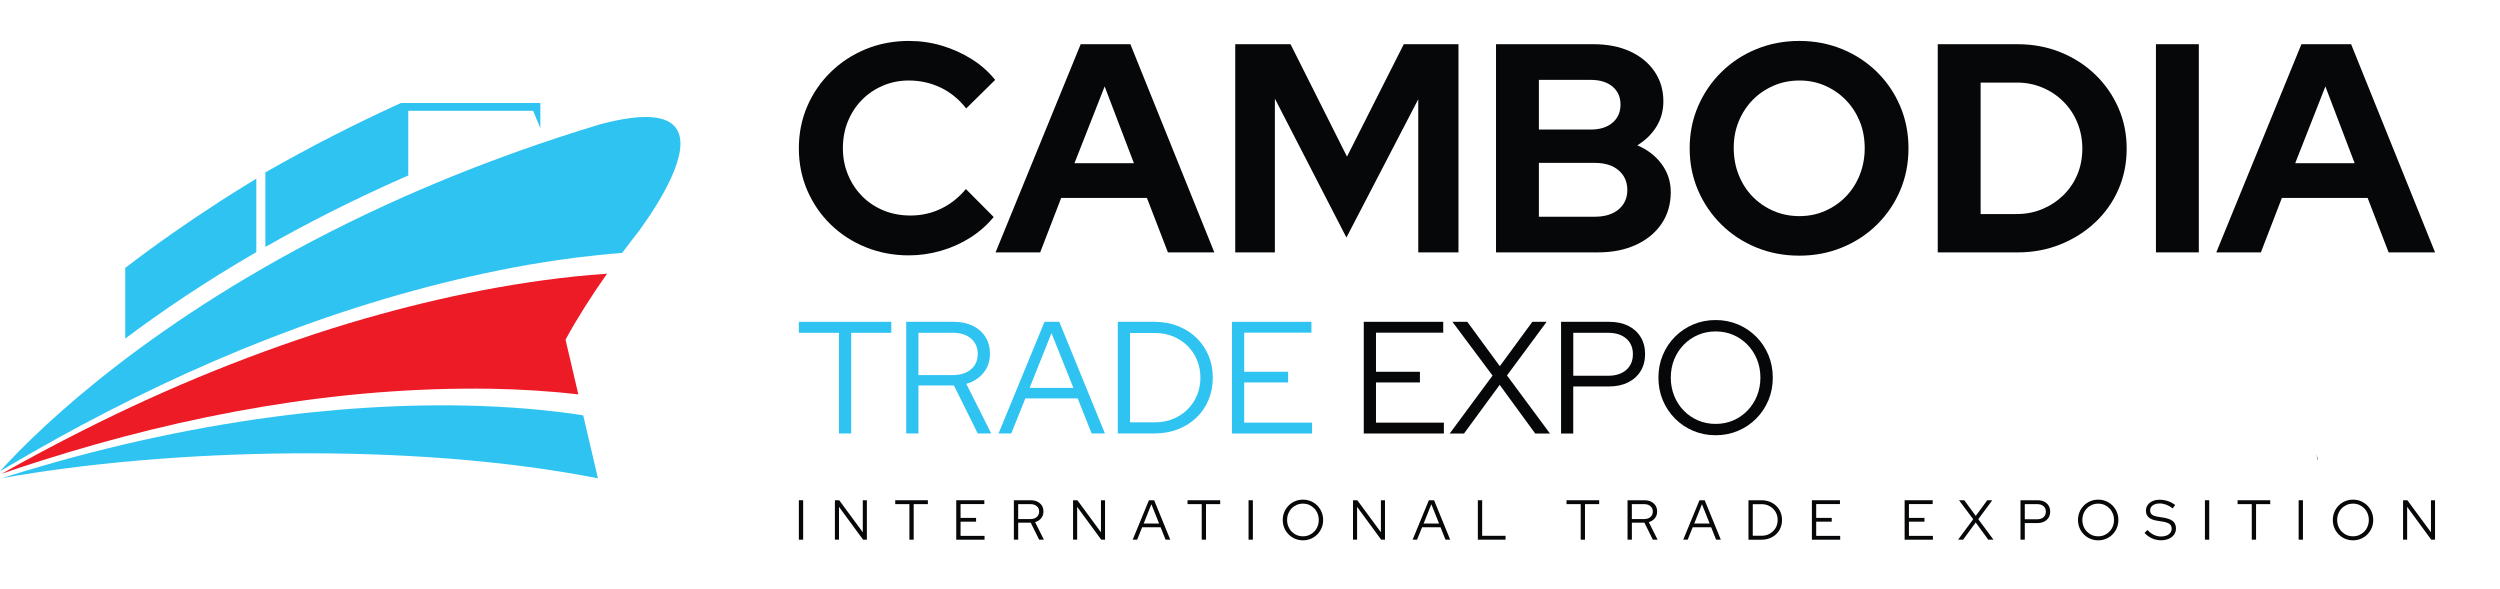 <svg width="246" height="58" viewBox="0 0 246 58" fill="none" xmlns="http://www.w3.org/2000/svg">
<g clip-path="url(#clip0_278_391)">
<path d="M228.072 45.172C228.055 45.28 228.042 45.3 228.03 45.194C228.016 45.11 227.998 44.945 227.937 44.681C227.979 44.846 228.025 45.011 228.072 45.172Z" fill="#060709"/>
<path d="M82.556 42.655V32.75H78.607V31.667H87.705V32.75H83.756V42.655H82.556Z" fill="#2FC3F1"/>
<path d="M89.172 42.655V31.667H93.855C94.573 31.667 95.196 31.798 95.726 32.059C96.256 32.321 96.671 32.686 96.967 33.157C97.264 33.629 97.411 34.184 97.411 34.821C97.411 35.544 97.2 36.163 96.778 36.681C96.356 37.199 95.792 37.562 95.086 37.772L97.536 42.655H96.209L93.869 37.93H90.374V42.655H89.172ZM90.374 36.908H93.776C94.514 36.908 95.106 36.721 95.547 36.343C95.989 35.965 96.209 35.46 96.209 34.821C96.209 34.194 95.989 33.69 95.547 33.313C95.106 32.935 94.514 32.748 93.776 32.748H90.374V36.908Z" fill="#2FC3F1"/>
<path d="M98.255 42.655L102.781 31.667H104.233L108.726 42.655H107.417L106.043 39.2H100.894L99.506 42.655H98.255ZM101.314 38.164H105.621L103.467 32.78L101.314 38.164Z" fill="#2FC3F1"/>
<path d="M109.99 42.655V31.667H113.596C114.427 31.667 115.192 31.803 115.889 32.074C116.586 32.346 117.192 32.728 117.707 33.219C118.222 33.71 118.622 34.292 118.909 34.961C119.196 35.63 119.338 36.363 119.338 37.16C119.338 37.954 119.198 38.687 118.916 39.358C118.634 40.027 118.237 40.609 117.721 41.1C117.206 41.592 116.598 41.974 115.896 42.245C115.195 42.517 114.427 42.653 113.596 42.653H109.99V42.655ZM111.192 41.557H113.657C114.292 41.557 114.878 41.446 115.421 41.226C115.96 41.007 116.436 40.698 116.841 40.301C117.246 39.904 117.562 39.437 117.785 38.904C118.008 38.371 118.121 37.789 118.121 37.162C118.121 36.535 118.008 35.953 117.785 35.42C117.562 34.887 117.248 34.421 116.841 34.023C116.436 33.626 115.963 33.318 115.421 33.098C114.878 32.879 114.292 32.767 113.657 32.767H111.192V41.557Z" fill="#2FC3F1"/>
<path d="M121.227 42.655V31.667H129.044V32.735H122.429V36.582H126.751V37.633H122.429V41.589H129.108V42.657H121.227V42.655Z" fill="#2FC3F1"/>
<path d="M134.195 42.655V31.667H142.013V32.735H135.397V36.582H139.719V37.633H135.397V41.589H142.077V42.657H134.195V42.655Z" fill="#060709"/>
<path d="M142.653 42.655L146.867 36.957L142.918 31.667H144.385L147.583 36.032L150.782 31.667H152.188L148.287 36.943L152.516 42.657H151.064L147.569 37.87L144.059 42.657H142.653V42.655Z" fill="#060709"/>
<path d="M153.608 42.655V31.667H158.352C159.071 31.667 159.691 31.798 160.216 32.059C160.741 32.321 161.151 32.691 161.44 33.165C161.732 33.641 161.877 34.199 161.877 34.838C161.877 35.477 161.732 36.035 161.44 36.511C161.148 36.987 160.739 37.36 160.206 37.626C159.676 37.893 159.056 38.026 158.349 38.026H154.807V42.657H153.608V42.655ZM154.81 36.972H158.259C158.997 36.972 159.586 36.782 160.022 36.4C160.459 36.017 160.677 35.502 160.677 34.853C160.677 34.204 160.459 33.69 160.022 33.315C159.586 32.938 158.997 32.75 158.259 32.75H154.81V36.972Z" fill="#060709"/>
<path d="M168.824 42.828C168.034 42.828 167.298 42.684 166.616 42.396C165.934 42.107 165.336 41.705 164.82 41.187C164.305 40.669 163.905 40.066 163.618 39.38C163.331 38.694 163.189 37.954 163.189 37.16C163.189 36.365 163.331 35.625 163.618 34.939C163.905 34.253 164.305 33.651 164.82 33.133C165.336 32.614 165.934 32.212 166.616 31.924C167.298 31.635 168.034 31.492 168.824 31.492C169.604 31.492 170.335 31.635 171.017 31.924C171.698 32.212 172.297 32.614 172.812 33.133C173.327 33.651 173.727 34.253 174.014 34.939C174.301 35.625 174.443 36.365 174.443 37.16C174.443 37.954 174.301 38.694 174.014 39.38C173.727 40.066 173.327 40.669 172.812 41.187C172.297 41.705 171.698 42.107 171.017 42.396C170.335 42.682 169.604 42.828 168.824 42.828ZM168.824 41.712C169.447 41.712 170.026 41.596 170.555 41.367C171.085 41.137 171.551 40.814 171.951 40.402C172.351 39.987 172.662 39.504 172.888 38.951C173.111 38.396 173.224 37.799 173.224 37.162C173.224 36.513 173.111 35.914 172.888 35.366C172.665 34.816 172.351 34.334 171.951 33.922C171.551 33.508 171.085 33.187 170.555 32.957C170.026 32.728 169.447 32.612 168.824 32.612C168.201 32.612 167.619 32.728 167.084 32.957C166.55 33.187 166.081 33.51 165.679 33.922C165.279 34.337 164.965 34.818 164.742 35.366C164.519 35.916 164.406 36.513 164.406 37.162C164.406 37.801 164.519 38.398 164.742 38.951C164.965 39.506 165.277 39.99 165.679 40.402C166.079 40.817 166.547 41.137 167.084 41.367C167.619 41.599 168.198 41.712 168.824 41.712Z" fill="#060709"/>
<path d="M78.607 53.105V49.224H79.031V53.105H78.607Z" fill="#060709"/>
<path d="M82.154 53.105V49.224H82.578L84.899 52.375V49.224H85.301V53.105H84.926L82.556 49.873V53.105H82.154Z" fill="#060709"/>
<path d="M89.486 53.105V49.606H88.09V49.224H91.303V49.606H89.907V53.105H89.486Z" fill="#060709"/>
<path d="M94.095 53.105V49.224H96.857V49.601H94.519V50.961H96.047V51.333H94.519V52.73H96.879V53.108H94.095V53.105Z" fill="#060709"/>
<path d="M99.764 53.105V49.224H101.417C101.67 49.224 101.89 49.27 102.079 49.362C102.266 49.456 102.413 49.584 102.518 49.749C102.624 49.914 102.675 50.112 102.675 50.337C102.675 50.591 102.602 50.81 102.452 50.993C102.302 51.175 102.104 51.304 101.854 51.378L102.719 53.103H102.251L101.424 51.432H100.19V53.103H99.764V53.105ZM100.188 51.077H101.39C101.65 51.077 101.858 51.01 102.015 50.877C102.172 50.744 102.251 50.563 102.251 50.339C102.251 50.117 102.172 49.939 102.015 49.806C101.858 49.673 101.65 49.606 101.39 49.606H100.188V51.077Z" fill="#060709"/>
<path d="M105.589 53.105V49.224H106.014L108.334 52.375V49.224H108.736V53.105H108.361L105.992 49.873V53.105H105.589Z" fill="#060709"/>
<path d="M111.457 53.105L113.056 49.224H113.569L115.156 53.105H114.692L114.206 51.886H112.386L111.896 53.105H111.457ZM112.536 51.519H114.057L113.296 49.616L112.536 51.519Z" fill="#060709"/>
<path d="M118.249 53.105V49.606H116.853V49.224H120.066V49.606H118.671V53.105H118.249Z" fill="#060709"/>
<path d="M122.858 53.105V49.224H123.282V53.105H122.858Z" fill="#060709"/>
<path d="M128.212 53.167C127.933 53.167 127.673 53.115 127.432 53.014C127.192 52.913 126.981 52.77 126.8 52.587C126.618 52.404 126.476 52.192 126.375 51.95C126.275 51.709 126.223 51.447 126.223 51.166C126.223 50.884 126.275 50.623 126.375 50.381C126.476 50.139 126.618 49.927 126.8 49.744C126.981 49.562 127.192 49.419 127.432 49.318C127.673 49.216 127.933 49.165 128.212 49.165C128.487 49.165 128.747 49.216 128.988 49.318C129.228 49.419 129.439 49.562 129.62 49.744C129.802 49.927 129.944 50.139 130.045 50.381C130.145 50.623 130.197 50.884 130.197 51.166C130.197 51.447 130.145 51.709 130.045 51.95C129.944 52.192 129.802 52.404 129.62 52.587C129.439 52.77 129.228 52.913 128.988 53.014C128.745 53.115 128.487 53.167 128.212 53.167ZM128.212 52.772C128.433 52.772 128.637 52.733 128.823 52.651C129.01 52.57 129.174 52.456 129.316 52.311C129.459 52.165 129.569 51.995 129.647 51.797C129.726 51.602 129.765 51.39 129.765 51.166C129.765 50.936 129.726 50.724 129.647 50.532C129.569 50.337 129.459 50.166 129.316 50.021C129.174 49.875 129.01 49.762 128.823 49.68C128.637 49.599 128.431 49.559 128.212 49.559C127.992 49.559 127.788 49.601 127.597 49.68C127.408 49.762 127.241 49.875 127.101 50.021C126.959 50.166 126.849 50.337 126.77 50.532C126.692 50.727 126.652 50.936 126.652 51.166C126.652 51.39 126.692 51.602 126.77 51.797C126.849 51.992 126.959 52.165 127.101 52.311C127.244 52.456 127.408 52.57 127.597 52.651C127.786 52.733 127.992 52.772 128.212 52.772Z" fill="#060709"/>
<path d="M133.136 53.105V49.224H133.56L135.881 52.375V49.224H136.283V53.105H135.908L133.538 49.873V53.105H133.136Z" fill="#060709"/>
<path d="M139.001 53.105L140.6 49.224H141.113L142.7 53.105H142.236L141.751 51.886H139.931L139.44 53.105H139.001ZM140.083 51.519H141.604L140.843 49.616L140.083 51.519Z" fill="#060709"/>
<path d="M145.42 53.105V49.224H145.845V52.723H148.143V53.105H145.42Z" fill="#060709"/>
<path d="M155.541 53.105V49.606H154.145V49.224H157.359V49.606H155.963V53.105H155.541Z" fill="#060709"/>
<path d="M160.15 53.105V49.224H161.803C162.056 49.224 162.277 49.27 162.465 49.362C162.652 49.456 162.799 49.584 162.905 49.749C163.01 49.914 163.062 50.112 163.062 50.337C163.062 50.591 162.988 50.81 162.838 50.993C162.689 51.175 162.49 51.304 162.24 51.378L163.106 53.103H162.637L161.811 51.432H160.577V53.103H160.15V53.105ZM160.574 51.077H161.776C162.036 51.077 162.245 51.01 162.402 50.877C162.559 50.744 162.637 50.563 162.637 50.339C162.637 50.117 162.559 49.939 162.402 49.806C162.245 49.673 162.036 49.606 161.776 49.606H160.574V51.077Z" fill="#060709"/>
<path d="M165.63 53.105L167.229 49.224H167.742L169.329 53.105H168.865L168.38 51.886H166.56L166.069 53.105H165.63ZM166.712 51.519H168.232L167.472 49.616L166.712 51.519Z" fill="#060709"/>
<path d="M172.049 53.105V49.224H173.322C173.617 49.224 173.886 49.273 174.132 49.367C174.377 49.463 174.593 49.599 174.774 49.771C174.956 49.944 175.098 50.151 175.199 50.388C175.299 50.625 175.351 50.884 175.351 51.166C175.351 51.447 175.302 51.706 175.201 51.943C175.103 52.18 174.961 52.385 174.779 52.56C174.598 52.733 174.382 52.868 174.134 52.964C173.886 53.061 173.614 53.108 173.32 53.108H172.049V53.105ZM172.473 52.718H173.344C173.567 52.718 173.776 52.678 173.967 52.602C174.159 52.525 174.325 52.414 174.47 52.273C174.612 52.133 174.725 51.968 174.804 51.78C174.882 51.593 174.921 51.385 174.921 51.166C174.921 50.944 174.882 50.739 174.804 50.549C174.725 50.361 174.612 50.196 174.47 50.055C174.328 49.914 174.159 49.806 173.967 49.727C173.776 49.651 173.567 49.611 173.344 49.611H172.473V52.718Z" fill="#060709"/>
<path d="M178.29 53.105V49.224H181.052V49.601H178.714V50.961H180.242V51.333H178.714V52.73H181.074V53.108H178.29V53.105Z" fill="#060709"/>
<path d="M187.414 53.105V49.224H190.176V49.601H187.839V50.961H189.367V51.333H187.839V52.73H190.198V53.108H187.414V53.105Z" fill="#060709"/>
<path d="M192.674 53.105L194.163 51.092L192.767 49.224H193.284L194.415 50.766L195.546 49.224H196.041L194.663 51.087L196.157 53.105H195.644L194.41 51.412L193.169 53.105H192.674Z" fill="#060709"/>
<path d="M198.816 53.105V49.224H200.491C200.744 49.224 200.964 49.27 201.151 49.362C201.337 49.456 201.48 49.584 201.583 49.752C201.686 49.919 201.737 50.117 201.737 50.341C201.737 50.566 201.686 50.763 201.583 50.931C201.48 51.099 201.335 51.23 201.146 51.326C200.96 51.42 200.739 51.467 200.491 51.467H199.24V53.103H198.816V53.105ZM199.24 51.096H200.459C200.719 51.096 200.928 51.03 201.082 50.894C201.237 50.758 201.313 50.578 201.313 50.349C201.313 50.119 201.237 49.939 201.082 49.806C200.928 49.673 200.719 49.606 200.459 49.606H199.24V51.096Z" fill="#060709"/>
<path d="M206.464 53.167C206.184 53.167 205.924 53.115 205.684 53.014C205.444 52.913 205.233 52.77 205.051 52.587C204.87 52.404 204.727 52.192 204.627 51.95C204.526 51.709 204.475 51.447 204.475 51.166C204.475 50.884 204.526 50.623 204.627 50.381C204.727 50.139 204.87 49.927 205.051 49.744C205.233 49.562 205.444 49.419 205.684 49.318C205.924 49.216 206.184 49.165 206.464 49.165C206.739 49.165 206.999 49.216 207.239 49.318C207.479 49.419 207.69 49.562 207.872 49.744C208.053 49.927 208.196 50.139 208.296 50.381C208.397 50.623 208.448 50.884 208.448 51.166C208.448 51.447 208.397 51.709 208.296 51.95C208.196 52.192 208.053 52.404 207.872 52.587C207.69 52.77 207.479 52.913 207.239 53.014C206.996 53.115 206.739 53.167 206.464 53.167ZM206.464 52.772C206.685 52.772 206.888 52.733 207.075 52.651C207.261 52.57 207.425 52.456 207.568 52.311C207.71 52.165 207.82 51.995 207.899 51.797C207.977 51.602 208.017 51.39 208.017 51.166C208.017 50.936 207.977 50.724 207.899 50.532C207.82 50.337 207.71 50.166 207.568 50.021C207.425 49.875 207.261 49.762 207.075 49.68C206.888 49.599 206.682 49.559 206.464 49.559C206.243 49.559 206.04 49.601 205.848 49.68C205.659 49.762 205.493 49.875 205.353 50.021C205.21 50.166 205.1 50.337 205.022 50.532C204.943 50.727 204.904 50.936 204.904 51.166C204.904 51.39 204.943 51.602 205.022 51.797C205.1 51.992 205.21 52.165 205.353 52.311C205.495 52.456 205.659 52.57 205.848 52.651C206.037 52.733 206.243 52.772 206.464 52.772Z" fill="#060709"/>
<path d="M212.638 53.162C212.334 53.162 212.039 53.1 211.762 52.977C211.485 52.853 211.237 52.673 211.024 52.441L211.306 52.148C211.505 52.362 211.716 52.523 211.944 52.631C212.169 52.737 212.407 52.792 212.658 52.792C212.859 52.792 213.038 52.76 213.195 52.696C213.352 52.631 213.474 52.54 213.56 52.424C213.649 52.308 213.693 52.175 213.693 52.027C213.693 51.827 213.624 51.674 213.487 51.565C213.349 51.459 213.121 51.378 212.805 51.326L212.248 51.237C211.878 51.175 211.603 51.065 211.426 50.904C211.25 50.746 211.161 50.529 211.161 50.255C211.161 50.04 211.218 49.853 211.333 49.69C211.446 49.527 211.605 49.401 211.809 49.31C212.012 49.219 212.248 49.174 212.518 49.174C212.79 49.174 213.057 49.219 213.32 49.308C213.582 49.396 213.823 49.525 214.039 49.69L213.796 50.023C213.374 49.702 212.942 49.539 212.501 49.539C212.317 49.539 212.155 49.569 212.015 49.626C211.875 49.683 211.767 49.762 211.689 49.865C211.613 49.966 211.573 50.087 211.573 50.223C211.573 50.403 211.635 50.544 211.755 50.64C211.875 50.736 212.076 50.805 212.356 50.85L212.908 50.939C213.33 51.01 213.636 51.129 213.828 51.296C214.019 51.464 214.115 51.701 214.115 52.005C214.115 52.229 214.053 52.431 213.928 52.607C213.803 52.782 213.629 52.92 213.408 53.016C213.185 53.112 212.927 53.162 212.638 53.162Z" fill="#060709"/>
<path d="M216.965 53.105V49.224H217.389V53.105H216.965Z" fill="#060709"/>
<path d="M221.574 53.105V49.606H220.178V49.224H223.392V49.606H221.996V53.105H221.574Z" fill="#060709"/>
<path d="M226.186 53.105V49.224H226.61V53.105H226.186Z" fill="#060709"/>
<path d="M231.538 53.167C231.258 53.167 230.998 53.115 230.758 53.014C230.517 52.913 230.307 52.77 230.125 52.587C229.944 52.404 229.801 52.192 229.701 51.95C229.6 51.709 229.549 51.447 229.549 51.166C229.549 50.884 229.6 50.623 229.701 50.381C229.801 50.139 229.944 49.927 230.125 49.744C230.307 49.562 230.517 49.419 230.758 49.318C230.998 49.216 231.258 49.165 231.538 49.165C231.813 49.165 232.073 49.216 232.313 49.318C232.553 49.419 232.764 49.562 232.948 49.744C233.13 49.927 233.272 50.139 233.373 50.381C233.473 50.623 233.525 50.884 233.525 51.166C233.525 51.447 233.473 51.709 233.373 51.95C233.272 52.192 233.13 52.404 232.948 52.587C232.767 52.77 232.556 52.913 232.313 53.014C232.073 53.115 231.813 53.167 231.538 53.167ZM231.538 52.772C231.759 52.772 231.962 52.733 232.149 52.651C232.335 52.57 232.499 52.456 232.642 52.311C232.784 52.165 232.894 51.995 232.973 51.797C233.051 51.602 233.091 51.39 233.091 51.166C233.091 50.936 233.051 50.724 232.973 50.532C232.894 50.337 232.784 50.166 232.642 50.021C232.499 49.875 232.335 49.762 232.149 49.68C231.962 49.599 231.756 49.559 231.538 49.559C231.317 49.559 231.114 49.601 230.922 49.68C230.733 49.762 230.567 49.875 230.427 50.021C230.284 50.166 230.174 50.337 230.096 50.532C230.017 50.727 229.978 50.936 229.978 51.166C229.978 51.39 230.017 51.602 230.096 51.797C230.174 51.992 230.284 52.165 230.427 52.311C230.569 52.456 230.733 52.57 230.922 52.651C231.114 52.733 231.317 52.772 231.538 52.772Z" fill="#060709"/>
<path d="M236.461 53.105V49.224H236.885L239.206 52.375V49.224H239.608V53.105H239.233L236.863 49.873V53.105H236.461Z" fill="#060709"/>
<path d="M89.429 25.128C87.916 25.128 86.501 24.859 85.181 24.323C83.861 23.788 82.713 23.04 81.734 22.085C80.756 21.131 79.988 20.013 79.436 18.735C78.884 17.456 78.607 16.077 78.607 14.594C78.607 13.111 78.884 11.732 79.436 10.453C79.988 9.175 80.761 8.052 81.749 7.088C82.738 6.123 83.888 5.37 85.195 4.835C86.505 4.297 87.918 4.028 89.429 4.028C90.555 4.028 91.639 4.183 92.687 4.497C93.734 4.81 94.708 5.249 95.611 5.814C96.513 6.379 97.284 7.063 97.924 7.862L95.073 10.673C94.355 9.755 93.511 9.069 92.542 8.61C91.573 8.151 90.536 7.922 89.429 7.922C88.517 7.922 87.663 8.092 86.868 8.435C86.074 8.775 85.384 9.244 84.803 9.839C84.222 10.434 83.766 11.132 83.437 11.931C83.106 12.731 82.941 13.619 82.941 14.594C82.941 15.532 83.111 16.403 83.451 17.212C83.79 18.021 84.256 18.725 84.847 19.319C85.438 19.914 86.138 20.378 86.942 20.709C87.747 21.042 88.635 21.207 89.603 21.207C90.671 21.207 91.669 20.982 92.601 20.533C93.533 20.084 94.347 19.44 95.044 18.601L97.779 21.352C97.139 22.132 96.379 22.806 95.495 23.371C94.612 23.936 93.648 24.37 92.601 24.674C91.553 24.977 90.496 25.128 89.429 25.128Z" fill="#060709"/>
<path d="M121.548 24.837V4.349H126.988L132.544 15.411L138.132 4.349H143.514V24.834H139.557V9.765L132.488 23.373L125.448 9.706V24.837H121.548Z" fill="#060709"/>
<path d="M147.208 24.837V4.349H156.78C158.156 4.349 159.36 4.583 160.388 5.052C161.416 5.521 162.22 6.18 162.802 7.028C163.383 7.877 163.675 8.857 163.675 9.97C163.675 10.888 163.452 11.712 163.005 12.442C162.559 13.175 161.928 13.794 161.114 14.3C162.122 14.73 162.922 15.349 163.515 16.158C164.107 16.968 164.403 17.881 164.403 18.895C164.403 20.084 164.102 21.123 163.501 22.011C162.9 22.9 162.061 23.591 160.984 24.089C159.907 24.587 158.661 24.834 157.246 24.834H147.208V24.837ZM151.427 12.748H156.52C157.432 12.748 158.148 12.524 158.673 12.075C159.196 11.626 159.458 11.031 159.458 10.29C159.458 9.55 159.196 8.958 158.673 8.519C158.151 8.08 157.432 7.86 156.52 7.86H151.427V12.748ZM151.427 21.325H156.927C157.915 21.325 158.695 21.086 159.269 20.607C159.841 20.129 160.128 19.489 160.128 18.69C160.128 17.891 159.841 17.247 159.269 16.758C158.698 16.269 157.915 16.028 156.927 16.028H151.427V21.325Z" fill="#060709"/>
<path d="M177.058 25.157C175.545 25.157 174.134 24.889 172.824 24.353C171.514 23.818 170.371 23.065 169.39 22.1C168.411 21.135 167.644 20.013 167.092 18.735C166.54 17.456 166.263 16.077 166.263 14.594C166.263 13.111 166.54 11.732 167.092 10.453C167.644 9.175 168.411 8.052 169.39 7.088C170.369 6.123 171.514 5.37 172.824 4.835C174.134 4.297 175.547 4.028 177.058 4.028C178.552 4.028 179.953 4.297 181.262 4.832C182.572 5.37 183.715 6.12 184.697 7.085C185.675 8.05 186.438 9.173 186.98 10.451C187.522 11.729 187.795 13.108 187.795 14.591C187.795 16.074 187.522 17.454 186.98 18.732C186.438 20.01 185.675 21.133 184.697 22.098C183.718 23.063 182.572 23.815 181.262 24.351C179.955 24.891 178.552 25.157 177.058 25.157ZM177.058 21.266C177.971 21.266 178.814 21.096 179.59 20.753C180.365 20.412 181.044 19.944 181.625 19.349C182.207 18.754 182.663 18.046 182.992 17.227C183.32 16.408 183.487 15.529 183.487 14.594C183.487 13.619 183.323 12.731 182.992 11.931C182.661 11.132 182.207 10.434 181.625 9.839C181.044 9.244 180.365 8.775 179.59 8.435C178.814 8.094 177.98 7.922 177.088 7.922C176.155 7.922 175.299 8.092 174.512 8.435C173.727 8.775 173.043 9.244 172.461 9.839C171.88 10.434 171.424 11.132 171.095 11.931C170.764 12.731 170.599 13.6 170.599 14.537C170.599 15.512 170.764 16.41 171.095 17.229C171.424 18.049 171.88 18.757 172.461 19.351C173.043 19.946 173.727 20.415 174.512 20.755C175.299 21.096 176.148 21.266 177.058 21.266Z" fill="#060709"/>
<path d="M190.674 24.837V4.349H198.499C200.032 4.349 201.448 4.613 202.748 5.138C204.048 5.664 205.181 6.392 206.152 7.32C207.121 8.247 207.884 9.336 208.436 10.582C208.988 11.83 209.265 13.178 209.265 14.621C209.265 16.065 208.993 17.407 208.451 18.646C207.909 19.884 207.146 20.963 206.167 21.881C205.188 22.799 204.048 23.519 202.748 24.047C201.448 24.573 200.032 24.837 198.499 24.837H190.674ZM194.893 21.061H198.443C199.355 21.061 200.204 20.896 200.989 20.563C201.774 20.232 202.463 19.773 203.054 19.189C203.645 18.604 204.102 17.925 204.421 17.155C204.739 16.385 204.901 15.541 204.901 14.623C204.901 13.725 204.742 12.881 204.421 12.092C204.102 11.302 203.645 10.609 203.054 10.014C202.463 9.419 201.774 8.956 200.989 8.625C200.204 8.294 199.365 8.126 198.472 8.126H194.893V21.061Z" fill="#060709"/>
<path d="M212.145 24.837V4.349H216.364V24.834H212.145V24.837Z" fill="#060709"/>
<path d="M218.081 24.837L226.46 4.349H231.349L239.611 24.834H235.041L232.975 19.477H224.537L222.472 24.834H218.081V24.837ZM225.85 16.057H231.697L228.818 8.506L225.85 16.057Z" fill="#060709"/>
<path d="M97.963 24.837L106.34 4.349H111.228L119.49 24.834H114.923L112.857 19.477H104.419L102.354 24.834H97.963V24.837ZM105.729 16.057H111.577L108.697 8.506L105.729 16.057Z" fill="#060709"/>
<path d="M25.221 17.582V24.809C20.161 27.743 15.873 30.65 12.324 33.315V26.364C15.343 24.045 18.485 21.851 21.701 19.776C21.741 19.751 21.777 19.729 21.817 19.704C22.297 19.393 22.781 19.09 23.264 18.786C23.914 18.379 24.566 17.979 25.221 17.582Z" fill="#2FC3F1"/>
<path d="M55.655 33.456L56.908 38.81C54.107 38.477 51.21 38.309 48.389 38.255C33.343 38.016 18.314 40.799 3.999 45.347C2.713 45.757 1.433 46.179 0.155 46.62C2.811 45.123 5.5 43.689 8.22 42.322C16.58 38.1 25.391 34.512 34.346 31.803C42.083 29.495 50.043 27.776 58.083 27.058C58.623 27.011 59.177 26.966 59.734 26.932C58.228 29.064 56.828 31.255 55.648 33.424L55.653 33.451L55.655 33.456Z" fill="#ED1B26"/>
<path d="M58.836 47.065C40.562 43.474 16.508 44.111 0.127 47.065C1.464 46.645 2.804 46.24 4.148 45.851C12.647 43.38 21.453 41.574 30.25 40.614C37.841 39.815 45.531 39.6 53.133 40.331C54.521 40.471 55.993 40.647 57.389 40.869L58.836 47.065Z" fill="#2FC3F1"/>
<path d="M62.91 22.683C62.354 23.393 61.797 24.114 61.252 24.847C61.228 24.876 61.215 24.891 61.215 24.891C58.184 25.111 55.113 25.523 52.125 26.029C36.669 28.75 21.802 34.465 7.979 41.86C5.284 43.301 2.62 44.809 -0.002 46.376C0.822 45.458 2.345 43.839 4.612 41.754C4.612 41.752 4.614 41.752 4.616 41.752C11.855 35.087 26.654 23.67 50.32 15.124C50.508 15.053 50.7 14.984 50.891 14.92C53.504 13.982 56.229 13.084 59.062 12.23C63.607 11.018 65.798 11.45 66.59 12.709V12.711C68.01 14.954 64.973 19.828 62.91 22.683Z" fill="#2FC3F1"/>
<path d="M53.17 10.13V12.607C52.672 11.423 52.704 11.509 52.458 10.9H40.174V17.268C39.985 17.352 39.647 17.495 39.455 17.582C34.535 19.761 30.09 22.033 26.111 24.299V16.965C30.438 14.488 34.895 12.21 39.455 10.132H53.17V10.13Z" fill="#2FC3F1"/>
</g>
<defs>
<clipPath id="clip0_278_391">
<rect width="239.61" height="49.139" fill="white" transform="translate(0 4.028)"/>
</clipPath>
</defs>
</svg>
